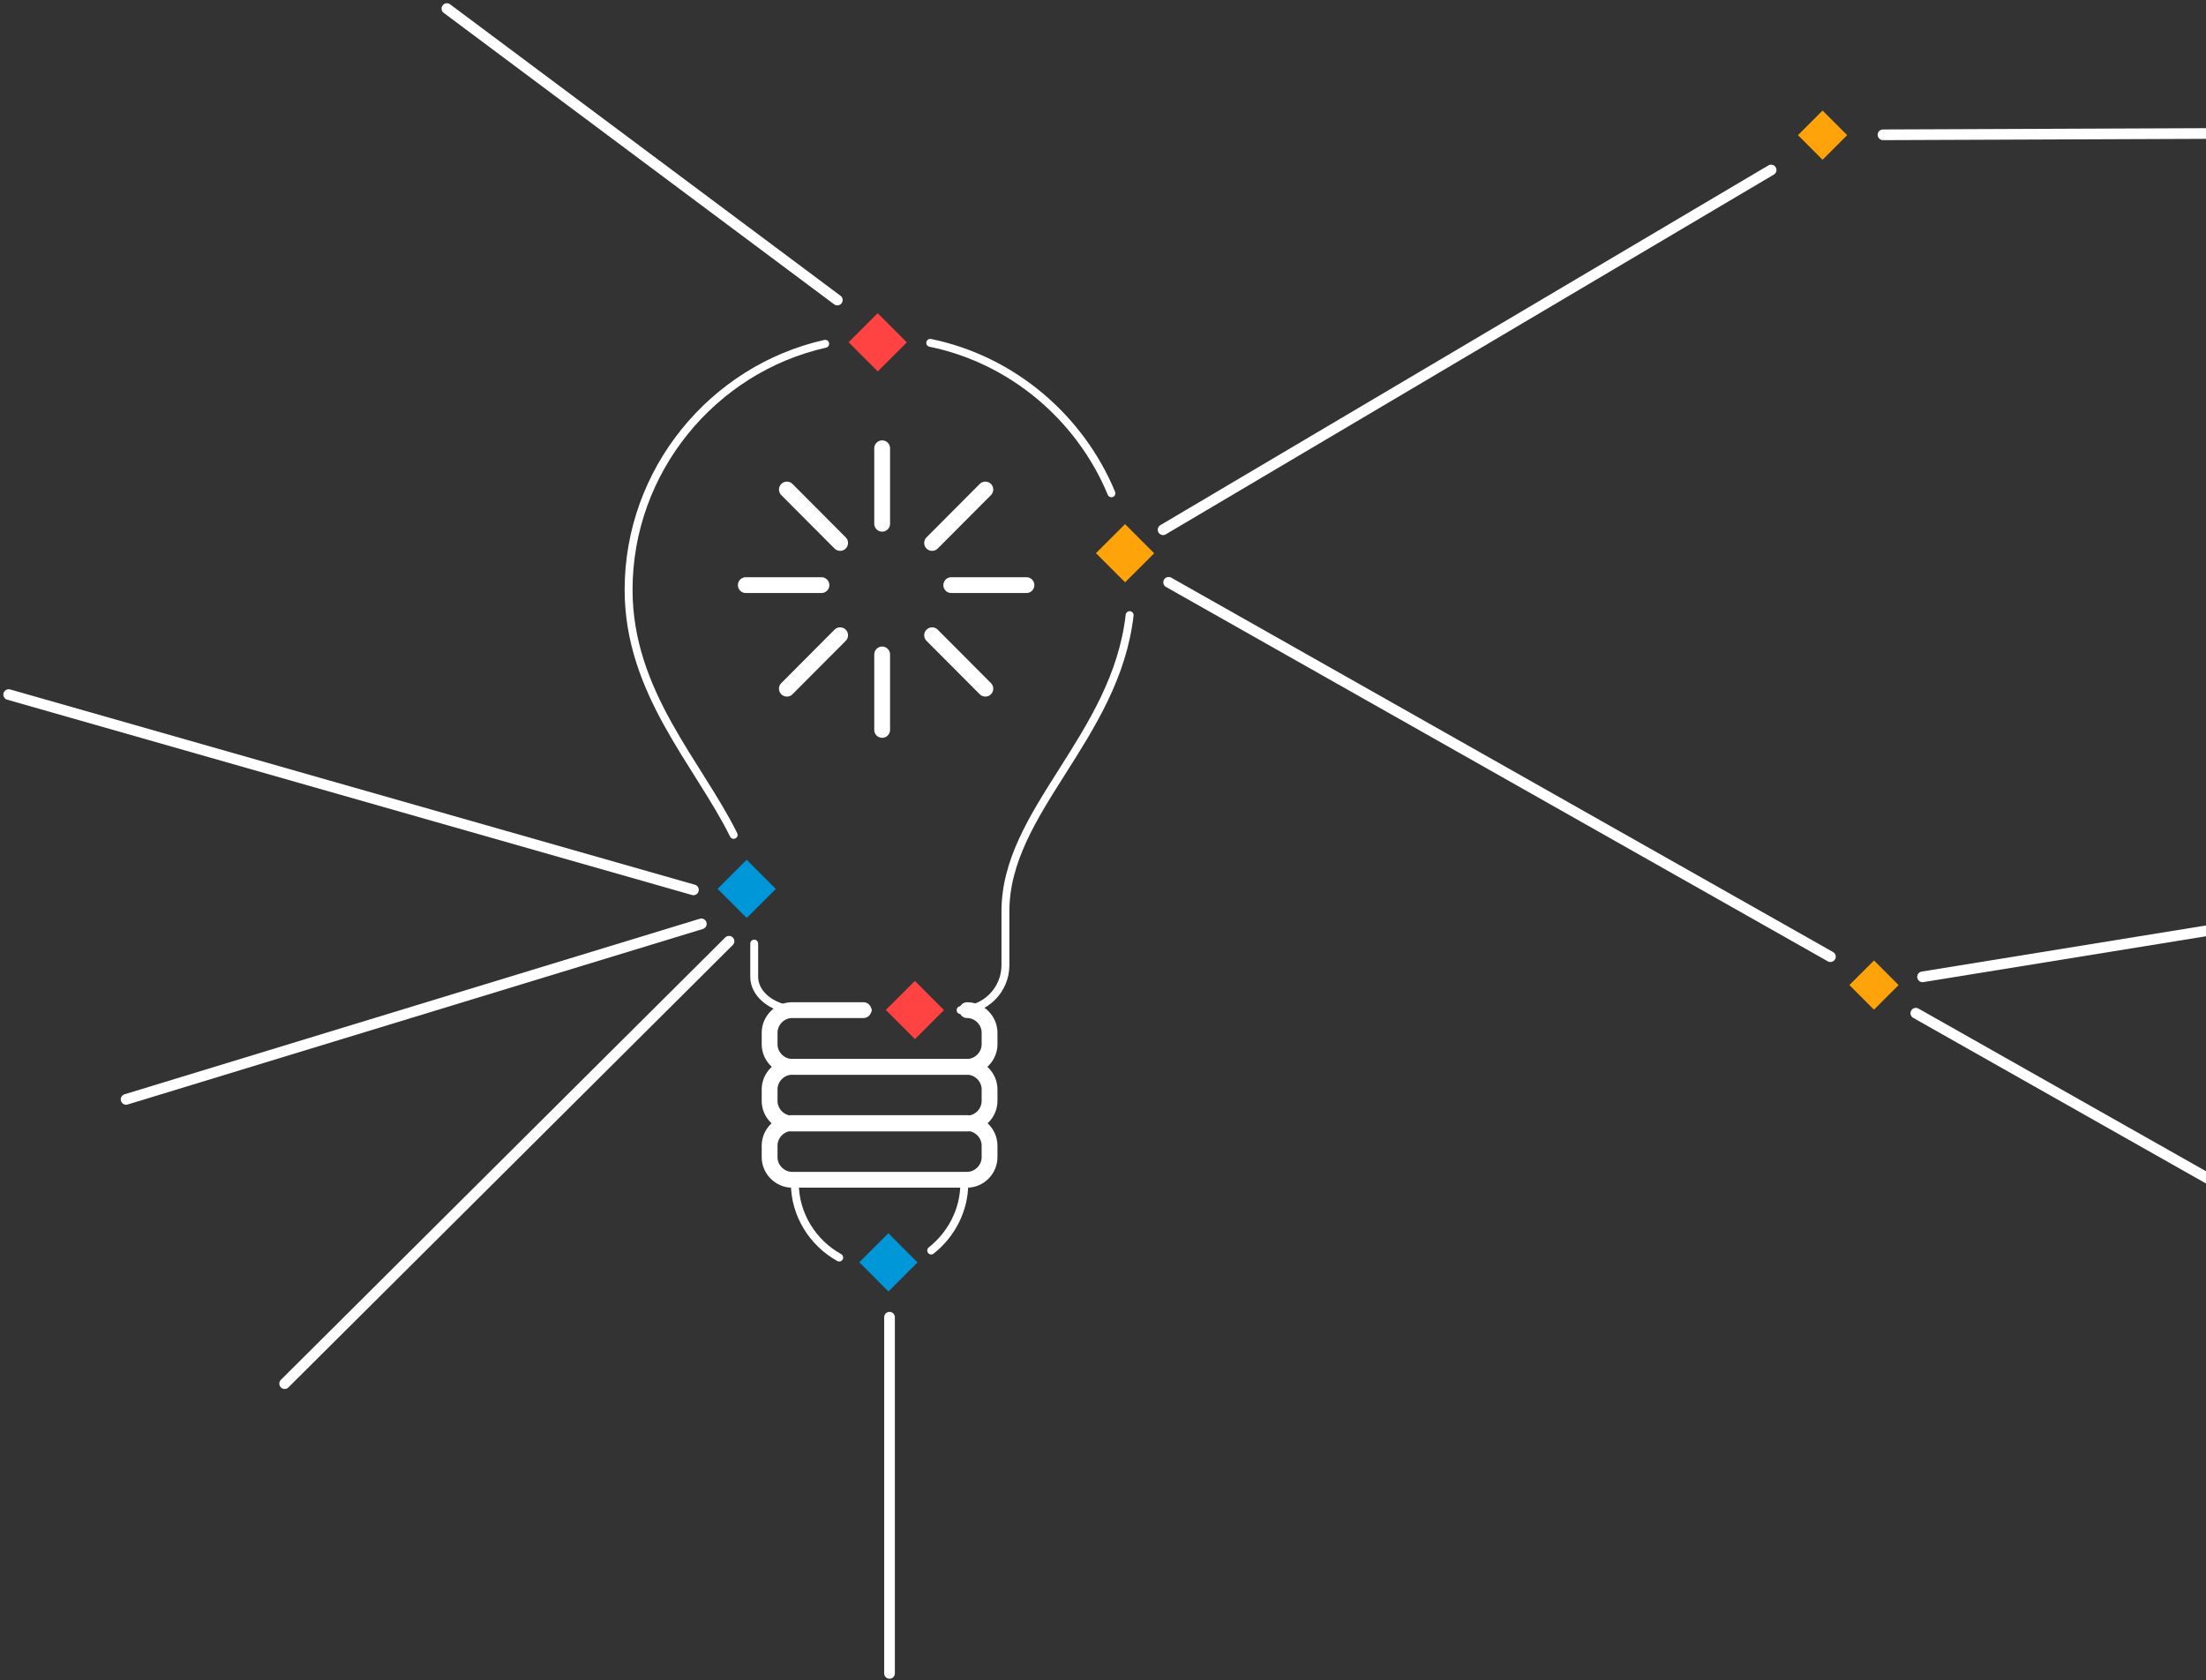 <?xml version="1.0" encoding="UTF-8"?>
<svg width="558px" height="425px" viewBox="0 0 558 425" version="1.1" xmlns="http://www.w3.org/2000/svg" xmlns:xlink="http://www.w3.org/1999/xlink">
    <rect x="0" y="0" width="558" height="425" fill="#333333" stroke="none"/>
    <!-- Generator: Sketch 44.1 (41455) - http://www.bohemiancoding.com/sketch -->
    <title>Bulb</title>
    <desc>Created with Sketch.</desc>
    <defs></defs>
    <g id="LandingPages" stroke="none" stroke-width="1" fill="none" fill-rule="evenodd">
        <g id="Desktop-HD-Copy-11" transform="translate(-882, -138)">
            <g id="Bulb" transform="translate(884, 140)">
                <path d="M209.8,73.9 L111.041,0.172" id="Shape" stroke="#FFFFFF" stroke-width="2.7" stroke-linecap="round" stroke-linejoin="round"></path>
                <path d="M173.4,223.1 L0.2,173.7" id="Shape" stroke="#FFFFFF" stroke-width="2.7" stroke-linecap="round" stroke-linejoin="round"></path>
                <path d="M175.4,231.7 L29.9,276.1" id="Shape" stroke="#FFFFFF" stroke-width="2.7" stroke-linecap="round" stroke-linejoin="round"></path>
                <path d="M182.4,236.1 L70,348" id="Shape" stroke="#FFFFFF" stroke-width="2.7" stroke-linecap="round" stroke-linejoin="round"></path>
                <path d="M223,331.2 L223,421.3" id="Shape" stroke="#FFFFFF" stroke-width="2.7" stroke-linecap="round" stroke-linejoin="round"></path>
                <rect id="Rectangle-path" fill="#FFA30A" fill-rule="nonzero" transform="translate(472.02, 247.182) rotate(135.016) translate(-472.02, -247.182) " x="467.62" y="242.782" width="8.8" height="8.8"></rect>
                <rect id="Rectangle-path" fill="#FFA30A" fill-rule="nonzero" transform="translate(459.011, 32.19) rotate(135.016) translate(-459.011, -32.19) " x="454.611" y="27.79" width="8.8" height="8.8"></rect>
                <path d="M292.2,132 L446,41" id="Shape" stroke="#FFFFFF" stroke-width="2.7" stroke-linecap="round" stroke-linejoin="round"></path>
                <path d="M293.6,145.3 L461,240" id="Shape" stroke="#FFFFFF" stroke-width="2.7" stroke-linecap="round" stroke-linejoin="round"></path>
                <path d="M482.6,254.3 L650,349" id="Shape" stroke="#FFFFFF" stroke-width="2.7" stroke-linecap="round" stroke-linejoin="round"></path>
                <path d="M484.3,245.1 L674.2,214.3" id="Shape" stroke="#FFFFFF" stroke-width="2.7" stroke-linecap="round" stroke-linejoin="round"></path>
                <path d="M474.3,32.1 L674.2,31.3" id="Shape" stroke="#FFFFFF" stroke-width="2.7" stroke-linecap="round" stroke-linejoin="round"></path>
                <g id="Group-11" transform="translate(157, 77)">
                    <g id="Group" transform="translate(0, 7.372)" stroke="#FFFFFF" stroke-width="2" stroke-linecap="round" stroke-linejoin="round">
                        <path d="M26.577,124.818 C17.6,106.682 0.001,88.783 0.001,62.824 C0.001,32.716 21.262,6.994 49.728,0.593" id="Shape"></path>
                    </g>
                    <path d="M60.476,176.523 L43.113,176.523 C36.853,176.523 31.774,172.73 31.774,168.107 C31.774,163.484 31.774,159.691 31.774,159.691" id="Shape" stroke="#FFFFFF" stroke-width="2" stroke-linecap="round" stroke-linejoin="round"></path>
                    <path d="M126.739,76.597 C123.196,107.535 95.32,126.145 95.32,151.512 L95.32,165.143 C95.32,171.426 90.241,176.523 83.981,176.523" id="Shape" stroke="#FFFFFF" stroke-width="2" stroke-linecap="round" stroke-linejoin="round"></path>
                    <g id="Group" transform="translate(75.949, 7.372)" stroke="#FFFFFF" stroke-width="2" stroke-linecap="round" stroke-linejoin="round">
                        <path d="M0.354,0.356 C21.143,4.623 38.27,19.321 46.183,38.406" id="Shape"></path>
                    </g>
                    <path d="M53.271,239.11 C46.657,235.435 42.05,228.323 42.05,220.263" id="Shape" stroke="#FFFFFF" stroke-width="2" stroke-linecap="round" stroke-linejoin="round"></path>
                    <path d="M84.926,220.263 C84.926,227.138 81.619,233.302 76.54,237.332" id="Shape" stroke="#FFFFFF" stroke-width="2" stroke-linecap="round" stroke-linejoin="round"></path>
                    <rect id="Rectangle-path" fill="#FF4242" fill-rule="nonzero" transform="translate(63.015, 7.59) rotate(135.016) translate(-63.015, -7.59) " x="57.818" y="2.375" width="10.394" height="10.431"></rect>
                    <rect id="Rectangle-path" fill="#FFA30A" fill-rule="nonzero" transform="translate(125.583, 60.943) rotate(135.016) translate(-125.583, -60.943) " x="120.386" y="55.728" width="10.394" height="10.431"></rect>
                    <rect id="Rectangle-path" fill="#0097D9" fill-rule="nonzero" transform="translate(29.876, 145.845) rotate(135.016) translate(-29.876, -145.845) " x="24.679" y="140.629" width="10.394" height="10.431"></rect>
                    <rect id="Rectangle-path" fill="#FF4242" fill-rule="nonzero" transform="translate(72.42, 176.496) rotate(135.016) translate(-72.42, -176.496) " x="67.223" y="171.281" width="10.394" height="10.431"></rect>
                    <rect id="Rectangle-path" fill="#0097D9" fill-rule="nonzero" transform="translate(65.719, 240.328) rotate(135.016) translate(-65.719, -240.328) " x="60.522" y="235.113" width="10.394" height="10.431"></rect>
                    <path d="M85.635,176.523 C88.706,176.523 91.304,179.131 91.304,182.213 L91.304,185.176 C91.304,188.258 88.706,190.866 85.635,190.866 L41.341,190.866 C38.27,190.866 35.672,188.258 35.672,185.176 L35.672,182.213 C35.672,179.131 38.27,176.523 41.341,176.523 L59.413,176.523" id="Shape" stroke="#FFFFFF" stroke-width="4" stroke-linecap="round" stroke-linejoin="round"></path>
                    <path d="M91.304,199.519 C91.304,202.601 88.706,205.209 85.635,205.209 L41.341,205.209 C38.27,205.209 35.672,202.601 35.672,199.519 L35.672,196.555 C35.672,193.473 38.27,190.866 41.341,190.866 L85.635,190.866 C88.706,190.866 91.304,193.473 91.304,196.555 L91.304,199.519 Z" id="Shape" stroke="#FFFFFF" stroke-width="4" stroke-linecap="round" stroke-linejoin="round"></path>
                    <path d="M91.304,213.743 C91.304,216.825 88.706,219.433 85.635,219.433 L41.341,219.433 C38.27,219.433 35.672,216.825 35.672,213.743 L35.672,210.78 C35.672,207.698 38.27,205.09 41.341,205.09 L85.635,205.09 C88.706,205.09 91.304,207.698 91.304,210.78 L91.304,213.743 Z" id="Shape" stroke="#FFFFFF" stroke-width="4" stroke-linecap="round" stroke-linejoin="round"></path>
                    <path d="M64.138,34.398 L64.138,53.483" id="Shape" stroke="#FFFFFF" stroke-width="4" stroke-linecap="round" stroke-linejoin="round"></path>
                    <path d="M64.138,86.554 L64.138,105.638" id="Shape" stroke="#FFFFFF" stroke-width="4" stroke-linecap="round" stroke-linejoin="round"></path>
                    <path d="M100.636,69.011 L81.619,69.011" id="Shape" stroke="#FFFFFF" stroke-width="4" stroke-linecap="round" stroke-linejoin="round"></path>
                    <path d="M48.783,69.011 L29.648,69.011" id="Shape" stroke="#FFFFFF" stroke-width="4" stroke-linecap="round" stroke-linejoin="round"></path>
                    <path d="M40.042,44.829 L53.507,58.343" id="Shape" stroke="#FFFFFF" stroke-width="4" stroke-linecap="round" stroke-linejoin="round"></path>
                    <path d="M76.776,81.694 L90.241,95.207" id="Shape" stroke="#FFFFFF" stroke-width="4" stroke-linecap="round" stroke-linejoin="round"></path>
                    <path d="M90.241,44.829 L76.776,58.343" id="Shape" stroke="#FFFFFF" stroke-width="4" stroke-linecap="round" stroke-linejoin="round"></path>
                    <path d="M53.507,81.694 L40.042,95.207" id="Shape" stroke="#FFFFFF" stroke-width="4" stroke-linecap="round" stroke-linejoin="round"></path>
                </g>
            </g>
        </g>
    </g>
</svg>